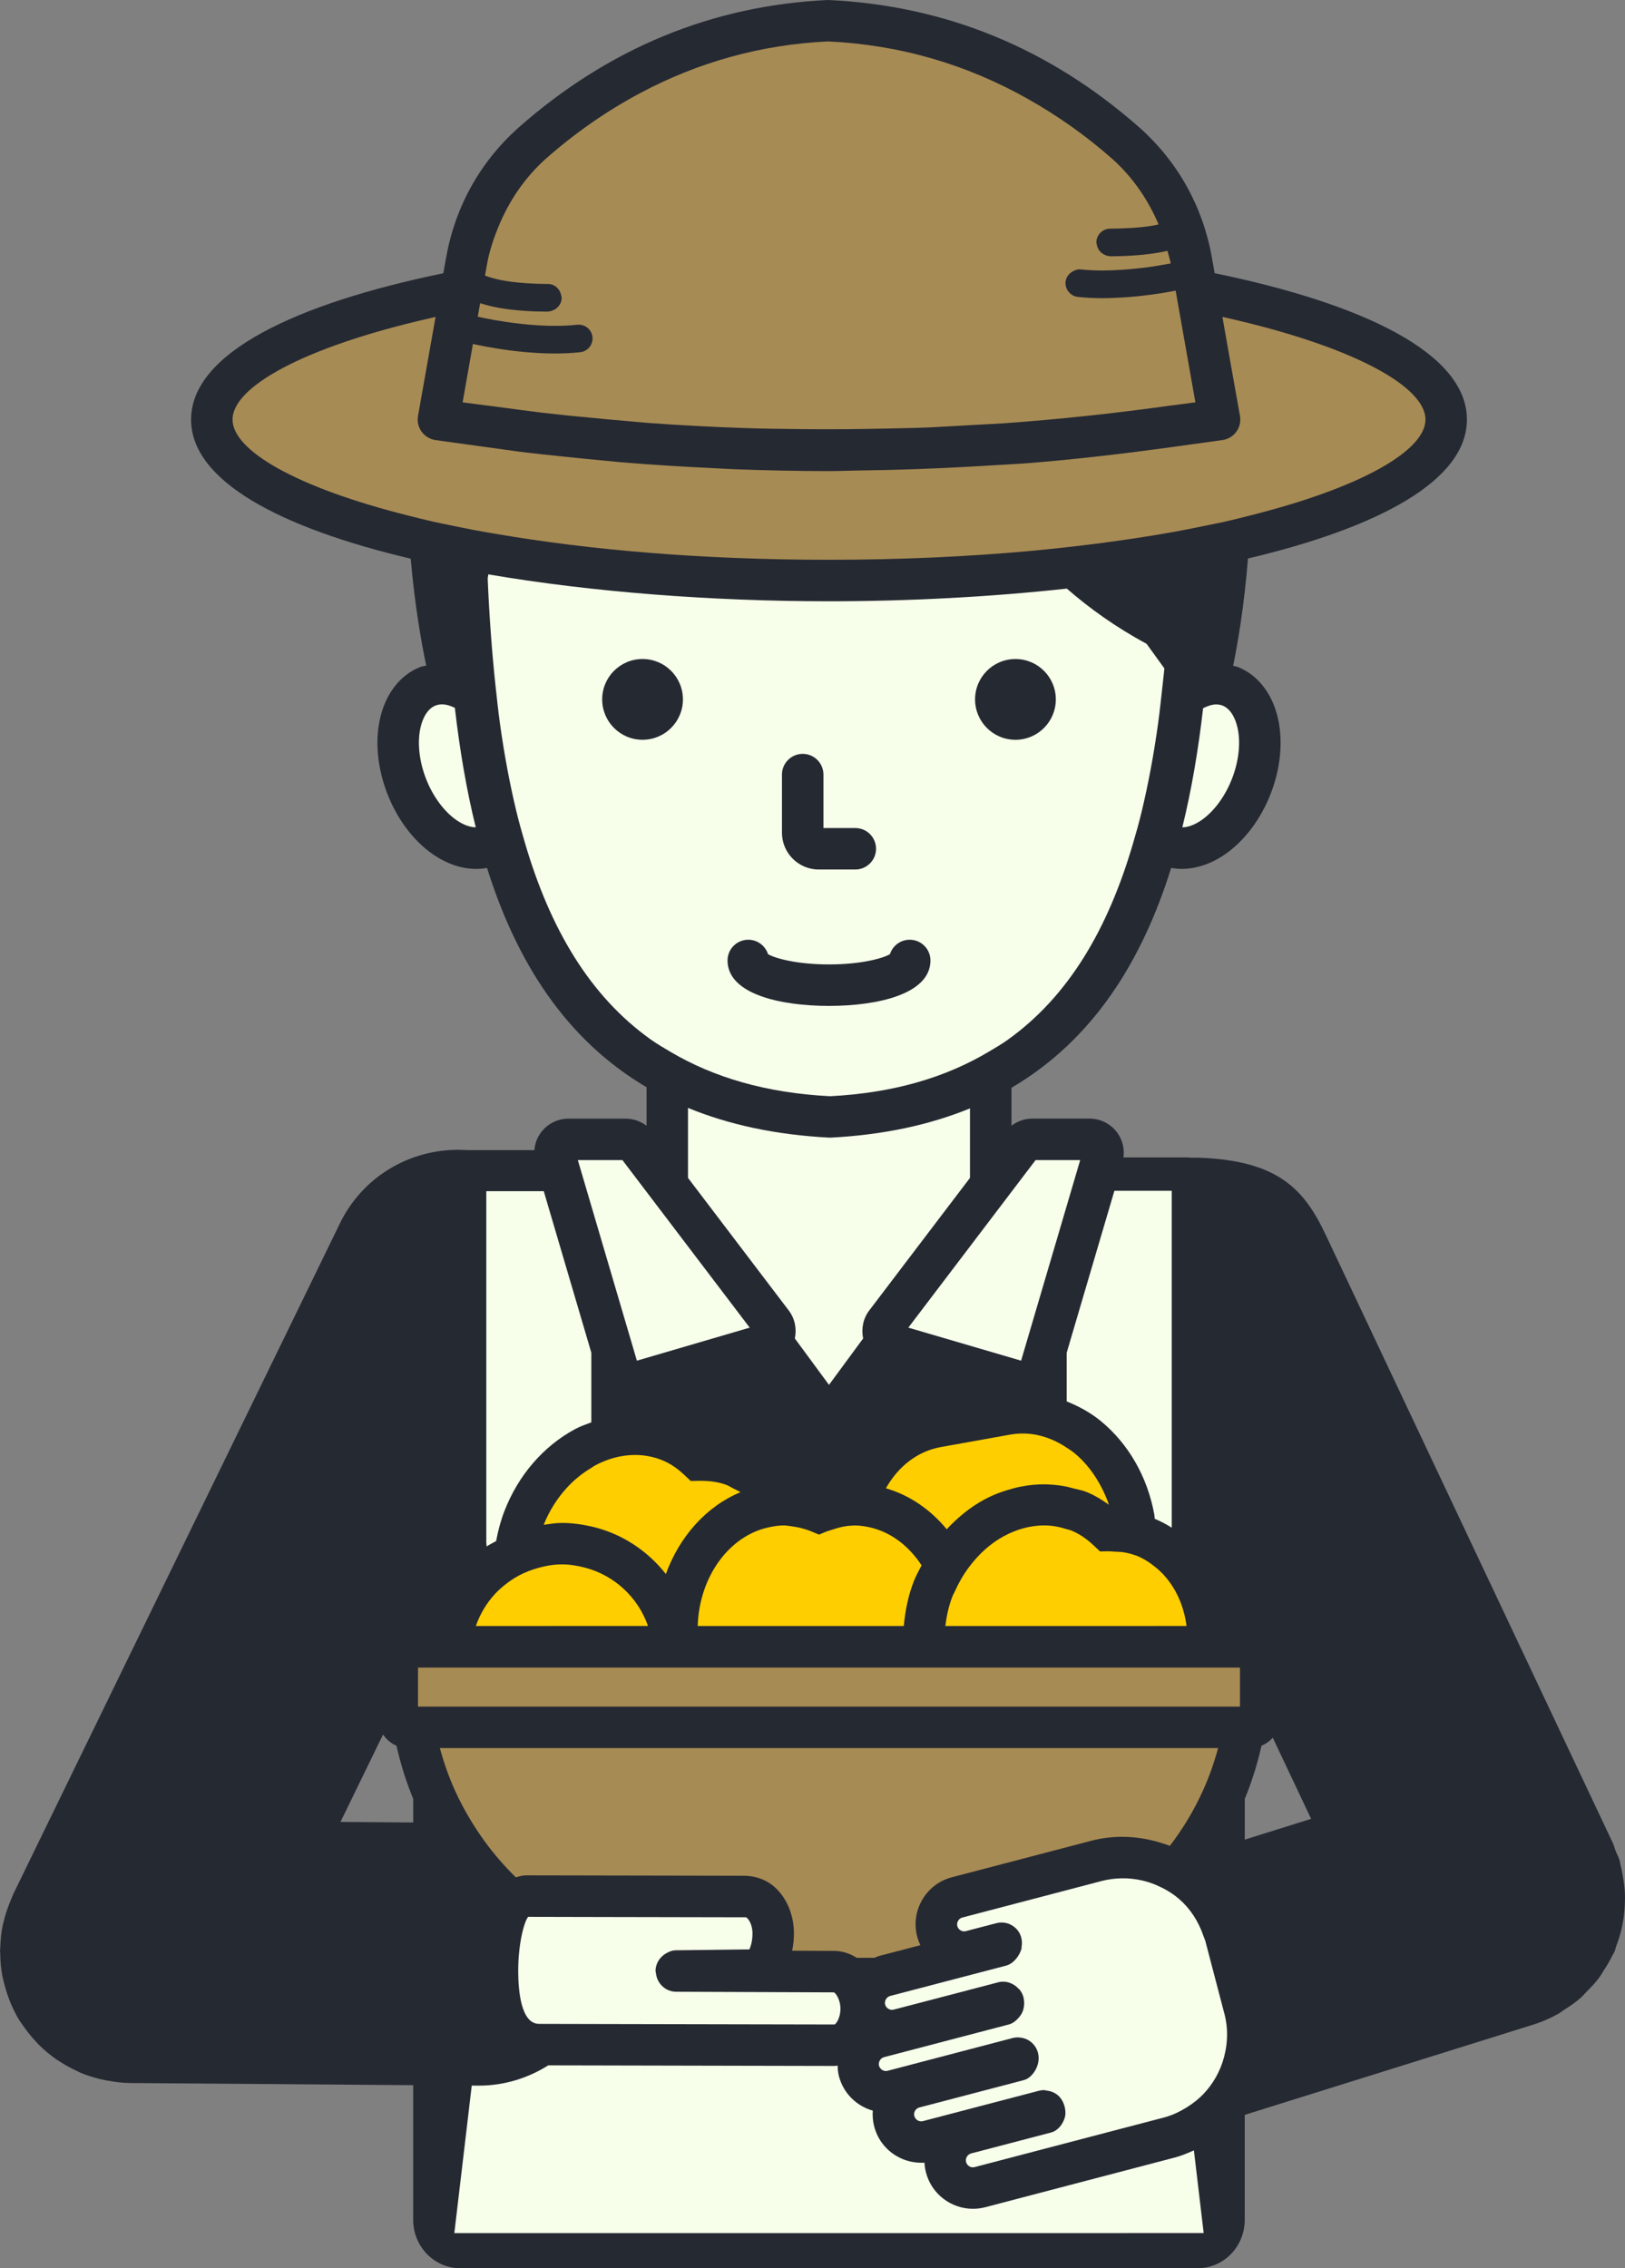 <svg version="1.1" id="图层_1" x="0px" y="0px" width="121.838px" height="170px" viewBox="0 0 121.838 170" enable-background="new 0 0 121.838 170" xml:space="preserve" xmlns="http://www.w3.org/2000/svg" xmlns:xlink="http://www.w3.org/1999/xlink" xmlns:xml="http://www.w3.org/XML/1998/namespace">
  <rect x="0" y="0" width="121.838" height="170" fill="#808080" stroke="none"/>
  <path fill="#252932" d="M121.828,141.839c-0.021-0.383-0.073-0.764-0.138-1.146c-0.051-0.295-0.103-0.59-0.183-0.887
	c-0.034-0.131-0.04-0.264-0.081-0.395c-0.078-0.25-0.205-0.467-0.3-0.705c-0.073-0.186-0.108-0.381-0.196-0.563L99.403,92.563
	c-1.61-3.41-3.547-5.594-9.584-5.795h-0.682V86.75h-4.902c0.084-0.661-0.072-1.325-0.479-1.872
	c-0.493-0.659-1.251-1.037-2.075-1.037h-1.473H77.39c-0.565,0-1.108,0.197-1.553,0.531V81.53c6.088-3.577,9.77-9.431,11.973-16.479
	c0.264,0.047,0.53,0.072,0.801,0.072c1.103,0,2.254-0.391,3.318-1.148c1.426-1.013,2.61-2.604,3.342-4.479
	c0.729-1.874,0.931-3.848,0.567-5.558c-0.407-1.917-1.521-3.358-3.047-3.954c-0.106-0.042-0.226-0.045-0.334-0.079
	c0.329-1.606,0.834-4.493,1.112-8.045c9.705-2.299,16.416-5.802,16.416-10.415c0-5-7.877-8.698-18.914-10.969
	c-0.069-0.401-0.139-0.79-0.211-1.191c-0.67-3.781-2.531-7.129-5.379-9.684c-0.002-0.002-0.004-0.004-0.008-0.007
	C78.729,3.634,70.911,0.405,62.084,0c-8.679,0.399-16.499,3.627-23.252,9.604c-2.844,2.554-4.705,5.902-5.38,9.685
	c-0.071,0.402-0.141,0.79-0.211,1.19c-11.036,2.271-18.914,5.969-18.914,10.969c0,4.622,6.735,8.129,16.468,10.427
	c0.315,3.665,0.855,6.564,1.161,8.01c-0.144,0.04-0.294,0.047-0.434,0.102c-1.529,0.595-2.639,2.036-3.046,3.955
	c-0.363,1.709-0.161,3.683,0.569,5.557c0.729,1.875,1.915,3.466,3.339,4.479c1.064,0.757,2.216,1.148,3.318,1.148
	c0.275,0,0.548-0.024,0.814-0.074c2.205,7.018,5.882,12.854,11.96,16.437v2.886c-0.445-0.333-0.987-0.531-1.551-0.531h-2.821h-1.473
	c-0.824,0-1.58,0.378-2.073,1.039c-0.294,0.393-0.453,0.849-0.49,1.318h-5.079c-3.872-0.259-7.693,1.778-9.498,5.481L0.993,141.968
	c-0.042,0.087-0.068,0.177-0.107,0.263c-0.062,0.135-0.114,0.272-0.169,0.41c-0.183,0.461-0.339,0.934-0.452,1.426
	c-0.016,0.072-0.042,0.143-0.058,0.215c-0.115,0.557-0.169,1.133-0.186,1.721C0.02,146.07,0,146.134,0,146.205
	c0,0.063,0.017,0.123,0.017,0.186c0.006,0.584,0.055,1.156,0.16,1.711c0.019,0.104,0.051,0.205,0.074,0.31
	c0.105,0.473,0.247,0.935,0.417,1.381c0.048,0.125,0.091,0.256,0.145,0.381c0.191,0.441,0.406,0.877,0.665,1.295
	c0.031,0.052,0.072,0.097,0.104,0.146c0.066,0.102,0.142,0.196,0.212,0.299c0.271,0.385,0.568,0.752,0.89,1.096
	c0.079,0.082,0.152,0.173,0.233,0.252c0.388,0.386,0.807,0.734,1.254,1.052c0.104,0.073,0.212,0.137,0.318,0.205
	c0.396,0.258,0.812,0.489,1.245,0.688c0.099,0.045,0.194,0.101,0.296,0.144c0.503,0.211,1.031,0.375,1.574,0.502
	c0.135,0.03,0.271,0.057,0.408,0.082c0.571,0.106,1.153,0.186,1.753,0.19l21.214,0.16v10.09c0,2,1.576,3.627,3.513,3.627h55.323
	c1.938,0,3.513-1.627,3.513-3.627v-7.865l21.637-6.764c0.664-0.207,1.296-0.486,1.894-0.822c0.143-0.082,0.263-0.19,0.4-0.276
	c0.434-0.273,0.858-0.56,1.242-0.896c0.167-0.146,0.307-0.319,0.462-0.478c0.313-0.313,0.622-0.633,0.892-0.985
	c0.153-0.203,0.279-0.427,0.416-0.642c0.225-0.348,0.439-0.701,0.619-1.078c0.045-0.092,0.111-0.17,0.152-0.266
	c0.068-0.156,0.092-0.322,0.152-0.482c0.144-0.379,0.269-0.758,0.365-1.153c0.064-0.265,0.115-0.533,0.158-0.806
	c0.061-0.393,0.096-0.784,0.109-1.18C121.839,142.4,121.843,142.123,121.828,141.839z M30.982,136.596l-5.453-0.041l3.189-6.548
	c0.262,0.361,0.59,0.666,1.01,0.835c0.309,1.372,0.723,2.706,1.254,3.979V136.596z M93.331,137.88v-3.06
	c0.529-1.272,0.943-2.606,1.253-3.979c0.329-0.132,0.61-0.339,0.847-0.595l2.873,6.078L93.331,137.88z" class="color c1"/>
  <path fill="#A78B54" d="M35.459,25.779c0.071,0.016,0.128,0.029,0.218,0.049c0.028,0.006,0.06,0.012,0.09,0.019
	c0.38,0.08,0.901,0.18,1.521,0.279c1.185,0.189,2.72,0.369,4.311,0.369c0.633,0,1.274-0.028,1.902-0.096
	c0.568-0.061,0.98-0.571,0.919-1.141c-0.06-0.568-0.559-0.971-1.14-0.919c-1.857,0.2-3.866,0.01-5.373-0.217
	c-0.616-0.092-1.154-0.189-1.55-0.27c-0.033-0.007-0.061-0.012-0.092-0.019c-0.183-0.038-0.334-0.071-0.445-0.096
	c0.039-0.216,0.076-0.432,0.115-0.648c0.021-0.123,0.042-0.243,0.064-0.366c0.174,0.059,0.377,0.114,0.592,0.17
	c0.039,0.01,0.077,0.02,0.118,0.03c0.03,0.007,0.055,0.015,0.086,0.022c0.423,0.101,0.921,0.188,1.506,0.259
	c0.753,0.09,1.63,0.152,2.696,0.152c0.598-0.004,1.117-0.441,1.113-1.04c0-0.059-0.024-0.111-0.034-0.167
	c-0.084-0.488-0.491-0.867-1.002-0.867c-0.017,0.01-0.052,0-0.078,0c-0.621,0-1.147-0.026-1.633-0.061
	c-0.404-0.029-0.763-0.066-1.082-0.11c-0.235-0.033-0.456-0.066-0.649-0.104c-0.094-0.019-0.178-0.037-0.262-0.056
	c-0.458-0.104-0.79-0.209-1.004-0.298c0.046-0.265,0.093-0.523,0.139-0.789c0.001-0.009,0.003-0.016,0.004-0.024
	c0.001-0.003,0.001-0.007,0.001-0.01c0.186-1.039,0.519-2.017,0.916-2.964c0.786-1.872,1.936-3.562,3.472-4.944
	C43.13,9.951,45.491,8.317,47.957,7c4.391-2.347,9.126-3.66,14.126-3.895c5.389,0.251,10.406,1.722,15.016,4.328
	c2.198,1.242,4.311,2.72,6.311,4.489c1.531,1.375,2.673,3.05,3.458,4.901c-0.112,0.024-0.216,0.048-0.343,0.071
	c-0.275,0.05-0.594,0.093-0.946,0.132c-0.396,0.042-0.854,0.071-1.359,0.089c-0.286,0.011-0.565,0.023-0.89,0.023
	c-0.006,0-0.01,0-0.012,0c-0.024,0-0.049,0-0.075,0H83.24c-0.571,0-1.034,0.463-1.037,1.033c0,0.044,0.021,0.08,0.026,0.121
	c0.049,0.386,0.299,0.694,0.656,0.833c0.133,0.052,0.279,0.083,0.432,0.086c0.006,0,0.013-0.001,0.02-0.001
	c0.063,0,0.113-0.005,0.176-0.005c0.7-0.005,1.311-0.038,1.867-0.085c0.08-0.007,0.156-0.015,0.232-0.022
	c0.589-0.058,1.115-0.13,1.555-0.219c0.129-0.026,0.247-0.053,0.363-0.081c0.08,0.315,0.188,0.62,0.248,0.943
	c-0.01,0.002-0.022,0.004-0.033,0.006c-0.092,0.018-0.188,0.036-0.291,0.055c-0.377,0.069-0.801,0.142-1.297,0.212
	c-0.029,0.004-0.063,0.007-0.094,0.011c-0.562,0.077-1.185,0.141-1.834,0.187c-1.039,0.074-2.14,0.094-3.196-0.019
	c-0.222-0.023-0.44,0.048-0.632,0.166c-0.266,0.162-0.473,0.423-0.508,0.753c-0.031,0.295,0.067,0.571,0.246,0.78
	c0.166,0.194,0.4,0.332,0.674,0.361c0.629,0.068,1.27,0.096,1.902,0.096c0.287,0,0.568-0.012,0.852-0.023
	c0.691-0.026,1.354-0.079,1.979-0.148c0.564-0.063,1.1-0.135,1.566-0.21c0.021-0.003,0.043-0.007,0.066-0.011
	c0.369-0.061,0.684-0.119,0.969-0.175c0.076,0.438,0.153,0.87,0.23,1.306c0.417,2.364,0.834,4.735,1.25,7.066
	c-0.096,0.014-0.193,0.023-0.289,0.038c-0.025,0.004-0.051,0.006-0.076,0.01c-0.52,0.077-1.039,0.131-1.557,0.203
	c-4.12,0.573-8.248,1.021-12.385,1.316c-0.715,0.051-1.432,0.077-2.147,0.12c-0.708,0.042-1.415,0.084-2.123,0.119
	c-0.456,0.021-0.911,0.057-1.368,0.076c-1.115,0.045-2.229,0.061-3.343,0.086c-2.03,0.046-4.06,0.063-6.09,0.042
	c-1.497-0.016-2.994-0.031-4.491-0.083c-2.395-0.083-4.79-0.208-7.182-0.383c-0.558-0.042-1.114-0.103-1.671-0.149
	c-0.999-0.082-1.996-0.18-2.993-0.279c-0.462-0.046-0.924-0.079-1.385-0.129c-0.668-0.071-1.334-0.146-2.002-0.224
	c-0.051-0.006-0.103-0.015-0.154-0.02c-0.828-0.098-1.656-0.216-2.483-0.325c-0.426-0.057-0.852-0.108-1.278-0.167
	c-0.519-0.072-1.038-0.126-1.556-0.203c-0.054-0.008-0.107-0.013-0.16-0.021c-0.069-0.011-0.139-0.017-0.208-0.027
	C34.942,28.71,35.201,27.235,35.459,25.779z" class="color c2"/>
  <path fill="#A78B54" d="M36.439,39.889c-0.374-0.066-0.743-0.134-1.106-0.203c-0.159-0.03-0.305-0.063-0.461-0.094
	c-0.532-0.104-1.055-0.21-1.565-0.32c-0.228-0.048-0.477-0.093-0.7-0.143c-0.704-0.156-1.354-0.324-2.013-0.489
	c-8.444-2.122-13.159-4.893-13.159-7.193c0-2.438,5.265-5.407,14.68-7.568c0.182-0.042,0.358-0.084,0.543-0.125
	c-0.438,2.48-0.878,4.977-1.315,7.418c-0.074,0.412,0.021,0.835,0.263,1.175c0.242,0.341,0.611,0.568,1.024,0.634
	c0.003,0,0.006,0,0.009,0.001c0.222,0.035,0.445,0.058,0.668,0.092c0.431,0.066,0.864,0.116,1.296,0.18
	c0.085,0.012,0.17,0.022,0.256,0.035c0.316,0.047,0.632,0.087,0.948,0.132c0.207,0.029,0.413,0.057,0.62,0.086
	c0.505,0.069,1.009,0.144,1.515,0.209c0.345,0.044,0.69,0.101,1.036,0.143c1.158,0.144,2.316,0.261,3.476,0.383
	c1.019,0.106,2.038,0.211,3.058,0.302c0.331,0.029,0.66,0.069,0.991,0.097c2.334,0.195,4.67,0.34,7.008,0.448
	c0.511,0.024,1.021,0.06,1.533,0.079c2.371,0.09,4.742,0.141,7.114,0.141c0.784,0,1.571-0.036,2.356-0.047
	c2.688-0.033,5.373-0.128,8.059-0.277c0.744-0.041,1.488-0.082,2.234-0.132c0.748-0.05,1.498-0.078,2.246-0.137
	c3.618-0.288,7.229-0.714,10.834-1.21c0.521-0.072,1.045-0.141,1.567-0.218c0.069-0.01,0.14-0.019,0.211-0.029
	c0.446-0.065,0.894-0.116,1.34-0.185c0.206-0.032,0.414-0.053,0.62-0.086c0.02-0.003,0.038-0.005,0.057-0.008
	c0.414-0.066,0.781-0.293,1.023-0.634c0.243-0.34,0.336-0.764,0.264-1.175c-0.439-2.442-0.878-4.938-1.316-7.418
	c0.113,0.025,0.229,0.05,0.343,0.076c9.547,2.165,14.882,5.161,14.882,7.617c0,2.298-4.708,5.067-13.138,7.188
	c-0.658,0.166-1.306,0.333-2.011,0.49c-0.23,0.052-0.487,0.097-0.725,0.148c-0.413,0.089-0.842,0.174-1.27,0.26
	c-0.1,0.02-0.194,0.041-0.295,0.06c-0.516,0.102-1.03,0.202-1.566,0.297c-1.788,0.321-3.701,0.608-5.711,0.865
	c-0.829,0.106-1.673,0.206-2.539,0.3c-0.813,0.088-1.628,0.174-2.473,0.25c-4.562,0.412-9.564,0.652-14.995,0.652
	c-9.707,0-18.064-0.761-24.874-1.925C37.003,39.983,36.712,39.938,36.439,39.889z" class="color c2"/>
  <g>
    <g>
      <path fill="#FFCE00" d="M57.664,114.468c0.361-0.075,0.727-0.136,1.106-0.136c0.185,0,0.378,0.038,0.567,0.063
			c0.474,0.061,0.958,0.168,1.48,0.381l0.252,0.104l0.337,0.14l0.588-0.242c0.131-0.053,0.251-0.075,0.378-0.119
			c0.548-0.189,1.072-0.305,1.576-0.314c0.031,0,0.064-0.011,0.096-0.011c0.495,0,0.973,0.081,1.438,0.209
			c1.459,0.403,2.715,1.409,3.615,2.78c-0.207,0.402-0.43,0.797-0.596,1.229c-0.408,1.057-0.622,2.145-0.729,3.231
			c-0.004,0.03-0.008,0.06-0.01,0.089h-15.45C52.427,118.145,54.695,115.089,57.664,114.468z" class="color c3"/>
      <path fill="#FFCE00" d="M49.925,117.973c-1.39-1.759-3.333-3.052-5.59-3.563c-0.711-0.161-1.444-0.265-2.204-0.265
			c-0.468,0-0.916,0.075-1.367,0.139c0.413-1.031,0.993-1.949,1.696-2.729c0.551-0.611,1.182-1.125,1.874-1.535
			c0.085-0.051,0.161-0.119,0.249-0.166c0.988-0.533,2.019-0.803,3.027-0.803c0.674,0,1.336,0.12,1.967,0.364
			c0.603,0.231,1.176,0.606,1.75,1.149l0.462,0.437l0.636-0.012c0.788-0.009,1.471,0.088,2.073,0.321H54.5
			c0.164,0.063,0.306,0.164,0.462,0.242c0.187,0.094,0.38,0.178,0.554,0.291C52.993,112.884,50.957,115.132,49.925,117.973z" class="color c3"/>
      <path fill="#FFCE00" d="M66.446,111.555c-0.006-0.003-0.014-0.006-0.021-0.009c0.904-1.61,2.347-2.771,4.111-3.087l5.196-0.932
			c0.314-0.057,0.636-0.084,0.955-0.084c1.135,0,2.26,0.375,3.289,1.06c0.192,0.129,0.389,0.25,0.573,0.401
			c0.863,0.705,1.552,1.619,2.073,2.648c0.2,0.396,0.379,0.803,0.521,1.232c-0.565-0.406-1.145-0.754-1.763-0.991
			c-0.3-0.116-0.614-0.16-0.922-0.241c-0.162-0.042-0.321-0.094-0.483-0.127c-1.313-0.264-2.66-0.227-3.992,0.127
			c-0.74,0.197-1.476,0.459-2.188,0.844c-1.053,0.568-1.985,1.336-2.813,2.223C69.767,113.146,68.203,112.066,66.446,111.555z" class="color c3"/>
      <path fill="#FFCE00" d="M71.405,119.667c0.063-0.166,0.154-0.312,0.226-0.47c0.289-0.643,0.64-1.235,1.048-1.775
			c0.717-0.947,1.584-1.745,2.592-2.288c0.988-0.532,2.021-0.803,3.027-0.803c0.573,0,1.135,0.106,1.678,0.282
			c0.096,0.029,0.194,0.045,0.289,0.08c0.604,0.232,1.176,0.611,1.75,1.152l0.461,0.437l0.637-0.013
			c0.168,0,0.316,0.021,0.478,0.031c0.214,0.012,0.435,0.012,0.632,0.042c0.32,0.05,0.617,0.128,0.898,0.23
			c0.021,0.008,0.045,0.009,0.066,0.017c0.521,0.203,0.981,0.502,1.408,0.842c0.18,0.144,0.354,0.295,0.516,0.459
			c1.002,1.021,1.65,2.414,1.853,3.979H70.879C70.972,121.132,71.125,120.393,71.405,119.667z" class="color c3"/>
      <path fill="#FFCE00" d="M37.125,119.455c0.26-0.28,0.547-0.529,0.851-0.764c0.199-0.152,0.403-0.295,0.619-0.426
			c0.42-0.257,0.868-0.459,1.34-0.619c0.056-0.02,0.113-0.035,0.17-0.054c0.645-0.2,1.317-0.34,2.027-0.34
			c0.591,0,1.156,0.099,1.704,0.238c2.226,0.575,4,2.229,4.75,4.379H35.678C35.995,120.964,36.484,120.145,37.125,119.455z" class="color c3"/>
    </g>
  </g>
  <g>
    <polygon fill="#F7FEEA" points="77.644,86.95 80.99,86.95 76.56,101.984 68.103,99.507 	" class="color c4"/>
    <g>
      <path fill="#F7FEEA" d="M92.795,54.586c-0.187-0.875-0.599-1.495-1.135-1.704c-0.146-0.057-0.308-0.085-0.478-0.085
			c-0.3,0-0.635,0.116-0.977,0.282c-0.354,3.09-0.857,6.086-1.557,8.932c0.578-0.009,1.146-0.333,1.475-0.567
			c0.923-0.657,1.743-1.776,2.247-3.075C92.877,57.073,93.033,55.694,92.795,54.586z" class="color c4"/>
      <path fill="#F7FEEA" d="M33.138,52.793c-0.164,0-0.328,0.027-0.488,0.089c-0.535,0.209-0.948,0.83-1.134,1.704
			c-0.234,1.107-0.08,2.486,0.425,3.783c0.505,1.298,1.324,2.418,2.246,3.075c0.332,0.235,0.903,0.559,1.484,0.565
			c-0.705-2.852-1.21-5.856-1.566-8.953C33.814,52.911,33.481,52.793,33.138,52.793z" class="color c4"/>
    </g>
    <path fill="#F7FEEA" d="M39.356,63.165c-0.22-0.75-0.435-1.507-0.626-2.295c-0.504-2.083-0.918-4.288-1.243-6.623
		c-0.125-0.911-0.229-1.856-0.33-2.804c-0.276-2.566-0.472-5.255-0.592-8.073c0.017-0.105,0.03-0.218,0.047-0.321
		c7.78,1.33,16.764,2.016,25.543,2.016c5.998,0,12.091-0.322,17.832-0.949c1.724,1.499,3.699,2.91,5.979,4.136l1.336,1.845
		c-0.043,0.458-0.097,0.896-0.145,1.346c-0.104,0.945-0.204,1.89-0.329,2.799c-0.324,2.343-0.738,4.554-1.242,6.643
		c-0.19,0.787-0.403,1.542-0.623,2.291c-1.886,6.463-4.853,11.505-9.409,14.76c-0.438,0.315-0.912,0.589-1.383,0.87
		c-3.229,1.931-7.132,3.112-11.936,3.357c-4.801-0.244-8.708-1.41-11.941-3.313c-0.515-0.303-1.032-0.604-1.511-0.945
		C44.218,74.648,41.245,69.615,39.356,63.165z" class="color c4"/>
    <path fill="#F7FEEA" d="M65.624,167.373h-6.937H34.065l0.093-0.793l1.212-10.264l0.454,0.004c0.026,0,0.051,0,0.077,0
		c1.917,0,3.695-0.57,5.209-1.521l21.487,0.046c0.07-0.003,0.137-0.021,0.207-0.027c0.008,0.264,0.028,0.531,0.098,0.797
		c0.246,0.938,0.845,1.725,1.686,2.217c0.27,0.158,0.555,0.279,0.85,0.361c-0.029,0.397,0.004,0.799,0.109,1.192
		c0.245,0.939,0.842,1.726,1.684,2.218c0.64,0.375,1.36,0.528,2.084,0.494c0.013,0.245,0.049,0.491,0.113,0.737
		c0.43,1.635,1.907,2.717,3.52,2.717c0.304,0,0.613-0.038,0.923-0.118l14.194-3.72c0.512-0.133,0.985-0.332,1.451-0.541l0.639,5.406
		l0.094,0.793L65.624,167.373L65.624,167.373z" class="color c4"/>
    <path fill="#F7FEEA" d="M64.716,100.32l-2.561,3.476l-2.56-3.476c0.152-0.729,0.002-1.492-0.454-2.094l-5.084-6.689l-2.473-3.253
		v-5.246c3.029,1.246,6.548,2.024,10.651,2.231c4.035-0.205,7.502-0.972,10.492-2.195v5.21l-2.474,3.253l-5.085,6.691
		C64.713,98.828,64.565,99.59,64.716,100.32z" class="color c4"/>
    <path fill="#F7FEEA" d="M83.554,89.25h4.299v25.253c-0.399-0.259-0.828-0.478-1.275-0.668c-0.016-0.099-0.01-0.194-0.027-0.294
		c-0.508-2.831-1.939-5.333-4.031-7.044c-0.793-0.646-1.656-1.101-2.543-1.461v-3.649l0.869-2.949L83.554,89.25z" class="color c4"/>
    <polygon fill="#F7FEEA" points="46.668,86.95 56.211,99.507 47.752,101.984 43.324,86.95 	" class="color c4"/>
    <path fill="#F7FEEA" d="M36.461,89.281h4.309l0.175,0.594l2.704,9.178l0.687,2.332v5.221c-0.412,0.155-0.826,0.295-1.227,0.512
		c-2.379,1.283-4.26,3.469-5.294,6.152c-0.282,0.733-0.478,1.481-0.616,2.233c-0.236,0.136-0.483,0.25-0.708,0.404
		c-0.007-0.101-0.03-0.196-0.03-0.298V89.281z" class="color c4"/>
  </g>
  <path fill="#A78B54" d="M68.769,145.148c0.06,0.225,0.139,0.438,0.235,0.645l-3.05,0.797c-0.141,0.037-0.266,0.098-0.396,0.148
	h-1.326c-0.52-0.332-1.103-0.516-1.701-0.516c-0.008,0-0.016,0-0.023,0l-3.116-0.013c0.092-0.422,0.139-0.873,0.134-1.351
	c-0.015-1.295-0.498-2.502-1.327-3.309c-0.646-0.629-1.446-0.922-2.279-0.959l-12.196-0.023l-4.282-0.008c-0.005,0-0.011,0-0.016,0
	c-0.262,0-0.504,0.08-0.748,0.15c-0.456-0.441-0.889-0.908-1.303-1.391c-0.725-0.842-1.376-1.744-1.964-2.691
	c-0.491-0.795-0.936-1.617-1.322-2.477c-0.45-1.004-0.817-2.051-1.109-3.131H91.33c-0.292,1.08-0.659,2.127-1.11,3.131
	c-0.673,1.502-1.52,2.906-2.508,4.199c-0.303-0.119-0.613-0.213-0.928-0.304c-1.565-0.44-3.254-0.522-4.943-0.084l-10.475,2.742
	c-0.939,0.246-1.727,0.844-2.219,1.687C68.657,143.234,68.522,144.212,68.769,145.148z" class="color c2"/>
  <path fill="#F7FEEA" d="M49.178,147.875c0.077,0.785,0.715,1.406,1.519,1.408l11.811,0.047c0.009,0,0.005-0.002,0.013-0.002
	c0.082,0.025,0.244,0.215,0.36,0.52c0.071,0.185,0.13,0.4,0.134,0.678c0.008,0.74-0.341,1.175-0.438,1.211L44.212,151.7
	l-3.829-0.009c-1.331-0.043-1.529-2.508-1.529-3.975c0-0.992,0.103-1.895,0.249-2.604c0.144-0.707,0.328-1.223,0.493-1.443h0.154
	l2.788,0.006l2.753,0.006l10.636,0.021c0.132,0.037,0.484,0.463,0.493,1.192c0.008,0.758-0.229,1.174-0.229,1.213l-5.505,0.068
	c-0.285,0.004-0.537,0.104-0.765,0.242c-0.455,0.273-0.772,0.752-0.77,1.318C49.149,147.785,49.173,147.826,49.178,147.875z" class="color c4"/>
  <path fill="#F7FEEA" d="M91.776,154.18c-0.277,1.045-0.807,1.997-1.555,2.776c-0.326,0.34-0.695,0.637-1.098,0.899
	c-0.559,0.365-1.167,0.674-1.85,0.853l-4.284,1.121l-9.911,2.596c-0.273,0.084-0.572-0.102-0.645-0.377
	c-0.074-0.276,0.101-0.573,0.379-0.646l5.988-1.568c0.523-0.139,0.879-0.604,1.036-1.123c0.058-0.193,0.056-0.402,0.027-0.607
	c-0.048-0.348-0.193-0.688-0.421-0.94c-0.266-0.291-0.629-0.442-1.01-0.479c-0.049-0.007-0.095-0.031-0.145-0.031
	c-0.131,0-0.264,0.016-0.395,0.051L69.2,158.98c-0.278,0.071-0.574-0.099-0.646-0.381c-0.05-0.181,0.014-0.324,0.057-0.396
	c0.039-0.072,0.137-0.199,0.322-0.246l7.822-2.049c0.322-0.084,0.564-0.307,0.758-0.57c0.303-0.416,0.444-0.965,0.313-1.473
	c-0.103-0.4-0.363-0.742-0.72-0.951c-0.187-0.109-0.393-0.172-0.604-0.197c-0.191-0.023-0.387-0.016-0.576,0.035l-9.371,2.455
	c-0.186,0.049-0.328-0.016-0.4-0.057c-0.071-0.043-0.199-0.14-0.248-0.32c-0.071-0.279,0.104-0.574,0.381-0.646l9.374-2.455
	c0.222-0.059,0.414-0.194,0.582-0.36c0.133-0.13,0.255-0.275,0.347-0.433c0.208-0.354,0.247-0.854,0.143-1.252
	c-0.053-0.195-0.144-0.367-0.256-0.52c-0.039-0.053-0.092-0.092-0.138-0.139c-0.379-0.396-0.938-0.597-1.502-0.449l-4.864,1.273
	l-2.963,0.772c-0.18,0.051-0.328-0.017-0.398-0.058c-0.073-0.041-0.201-0.139-0.247-0.319c-0.036-0.14-0.011-0.279,0.057-0.396
	c0.07-0.119,0.183-0.214,0.321-0.25l5.201-1.361l3.496-0.914c0.551-0.146,1.019-0.748,1.156-1.299
	c0.008-0.031-0.009-0.064-0.002-0.099c0.092-0.502-0.046-1.021-0.414-1.383c-0.393-0.388-0.951-0.541-1.486-0.397l-2.275,0.594
	c-0.174,0.051-0.324-0.012-0.396-0.057c-0.07-0.039-0.198-0.138-0.246-0.322c-0.047-0.18,0.016-0.324,0.058-0.396
	c0.041-0.072,0.138-0.199,0.322-0.246l10.475-2.744c0.476-0.125,0.951-0.178,1.423-0.193c0.469-0.014,0.928,0.033,1.377,0.119
	c0.584,0.113,1.141,0.31,1.664,0.574c0.033,0.019,0.069,0.029,0.104,0.049c0.428,0.226,0.837,0.486,1.205,0.806
	c0.826,0.717,1.449,1.664,1.82,2.76c0.049,0.142,0.117,0.271,0.156,0.418l1.398,5.338l0.033,0.119
	C92.095,152.059,92.049,153.154,91.776,154.18z" class="color c4"/>
  <g>
    <g>
      <path fill="#252932" d="M62.155,75.393c3.678,0,7.607-0.895,7.607-3.405c0-0.858-0.695-1.554-1.554-1.554
			c-0.694,0-1.282,0.454-1.481,1.081c-0.519,0.308-2.153,0.77-4.572,0.77c-2.417,0-4.051-0.462-4.572-0.77
			c-0.2-0.627-0.787-1.081-1.48-1.081c-0.858,0-1.554,0.696-1.554,1.554C54.549,74.499,58.479,75.393,62.155,75.393z" class="color c1"/>
      <circle fill="#252932" cx="76.135" cy="52.421" r="3.027" class="color c1"/>
      <path fill="#252932" d="M61.387,65.17h2.742c0.858,0,1.554-0.696,1.554-1.554c0-0.858-0.695-1.554-1.554-1.554h-2.39v-4.005
			c0-0.858-0.696-1.554-1.554-1.554s-1.555,0.696-1.555,1.554v4.356C58.629,63.934,59.866,65.17,61.387,65.17z" class="color c1"/>
      <circle fill="#252932" cx="48.177" cy="52.42" r="3.027" class="color c1"/>
    </g>
  </g>
  <polygon fill="#A78B54" points="92.97,125.036 92.97,127.914 31.341,127.914 31.341,124.988 92.948,124.988 92.97,124.988 " class="color c2"/>
</svg>